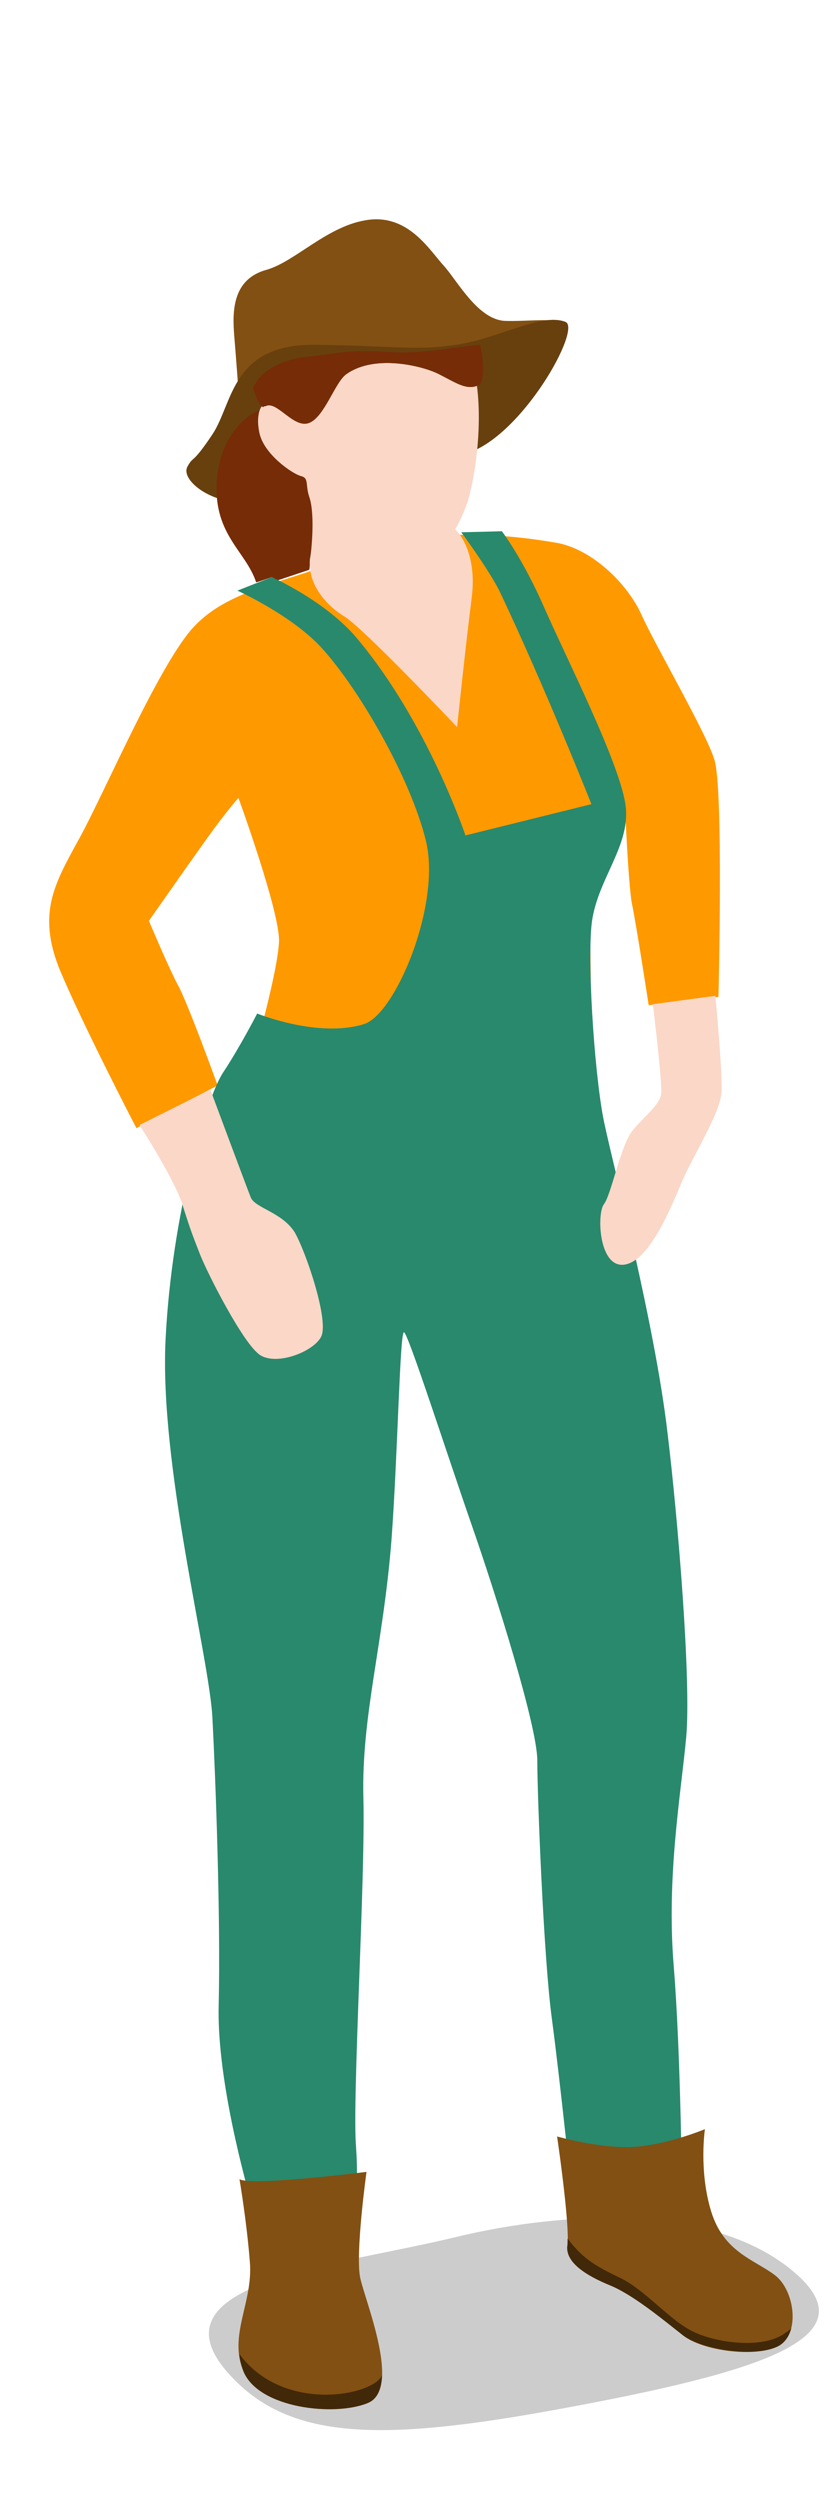 <?xml version="1.0" ?><svg baseProfile="basic" id="Layer_1" version="1.1" viewBox="0 0 80 240" xml:space="preserve" xmlns="http://www.w3.org/2000/svg" xmlns:xlink="http://www.w3.org/1999/xlink"><g><path d="M21.9,227.8c6,6.8,15.4,6.6,33.8,3.1c18.5-3.5,27.9-6.8,20.3-13c-7.6-6.2-21.3-5.8-32.4-3.1   C32.5,217.5,14.2,219.1,21.9,227.8z" opacity="0.2"/><path d="M13.1,108.3l7.8-4.1c0,0-3-8.3-3.9-9.8c-0.8-1.5-2.7-6-2.7-6s3.5-5,5.5-7.8s3.1-4,3.1-4s3.9,10.7,3.9,13.7   c-0.1,3-2.5,11.3-2.5,11.3s2.8,10.3,16.6,9.4c13.7-0.8,16-6.1,16-6.1S56.7,93.5,56.7,90s0-6.1,0-6.1s3.1-3.9,3.3-6.2s-0.1-3-0.1-3   s0.4,10.2,0.8,12.1c0.4,1.9,1.6,9.7,1.6,9.7l6.7-0.8c0,0,0.5-20.2-0.4-22.8c-0.8-2.6-5.7-11-7-13.9s-4.7-6.3-8.2-6.9   s-12.1-1.8-19.1,1.1S21.4,56.5,18,60.9S9.8,76.6,7.5,80.7c-2.3,4.2-3.9,7-1.8,12.3C7.9,98.3,13.1,108.3,13.1,108.3z" fill="#FF9900"/><path d="M24.7,97.3c0,0,5.9,2.4,10.3,1c3-1,7.4-11.5,5.9-17.6c-1.5-6.1-6.5-14.7-10.1-18.6c-2.9-3.1-8-5.4-8-5.4   l3.3-1.3c0,0,5.2,2.3,8.2,5.9c6.8,8.1,10.4,18.9,10.4,18.9l12.1-3c0,0-4.4-11.1-8.8-20.4c-1.1-2.2-3.7-5.7-3.7-5.7l3.9-0.1   c0,0,2,2.6,4.1,7.4s7.4,15.2,7.8,19.1c0.4,3.9-2.9,7.1-3.3,11.4c-0.4,4.3,0.4,15.4,1.3,19.2c0.8,3.8,4.8,19.1,6,29.4   c1,8.2,2.3,23.9,1.8,29.3c-0.5,5.4-1.9,13.3-1.2,21.9c0.7,8.6,0.8,22.3,0.8,22.3l-10.5,0.4c0,0-1.2-11.6-2-17.6   c-0.8-5.9-1.4-21.5-1.4-24.8s-4-16-6.3-22.6c-2.4-6.9-6.1-18.4-6.5-18.5s-0.6,11.8-1.2,19.9c-0.8,10.2-2.9,16.9-2.7,24.8   s-1.1,29.1-0.7,33.6c0.3,4.5-0.3,7-0.3,7l-9.1,0.5c0,0-4-12.6-3.8-21.1c0.2-8.6-0.3-21.9-0.6-27.7c-0.3-5.8-5.1-24.2-4.5-36.3   s3.9-23.1,5.5-25.6C23,100.6,24.7,97.3,24.7,97.3z" fill="#28896D"/><path d="M23,209.2c1.1,0.7,12.2-0.7,12.2-0.7s-1.1,7.9-0.6,10.2c0.5,2.3,4,10.7,0.7,12c-3.2,1.3-10.4,0.5-11.9-3   c-1.5-3.5,0.9-6.6,0.6-10.5C23.7,213.3,23,209.2,23,209.2z" fill="#825012"/><path d="M53.5,205.1c0.3,2,1.2,8.7,1,10.4c-0.3,1.7,1.9,3,4.1,3.9c2.2,0.9,5.1,3.3,7,4.8s6.8,2.1,9,1.1   c2.3-1,1.8-5.4-0.2-6.9c-2-1.5-4.9-2.2-6.1-6.1s-0.6-7.9-0.6-7.9s-3.6,1.5-6.8,1.7C57.7,206.3,53.5,205.1,53.5,205.1z" fill="#825012"/><path d="M62.7,96.4l6-0.8c0,0,0.7,7.3,0.6,9.2c-0.1,2-2.7,6.1-3.7,8.4s-3.1,7.8-5.6,8.2c-2.5,0.4-2.7-4.9-2-5.8   c0.7-0.9,1.6-5.6,2.7-7c1.1-1.4,2.8-2.6,2.8-3.7C63.6,103.8,62.7,96.4,62.7,96.4z" fill="#FBD7C7"/><path d="M13.4,108l6.8-3.4c0,0,3.5,9.4,3.9,10.4c0.5,1,3,1.4,4.2,3.3c1.1,1.9,3.4,8.7,2.5,10.1   c-0.8,1.4-4.2,2.7-5.8,1.7s-5.1-7.9-5.8-9.7c-0.7-1.8-0.9-2.3-1.6-4.5C17,113.6,13.4,108,13.4,108z" fill="#FBD7C7"/><path d="M54.5,214.9c0,0.2,0,0.4,0,0.6c-0.3,1.7,1.9,3,4.1,3.9c2.2,0.9,5.1,3.3,7,4.8c1.9,1.4,6.8,2.1,9,1.1   c0.7-0.3,1.2-1,1.4-1.8c-0.2,0.2-0.3,0.3-0.5,0.4c-2,1.6-6.4,1.1-8.8,0s-4.7-4.1-7.3-5.3C56.9,217.4,55.9,216.7,54.5,214.9z" opacity="0.5"/><path d="M23.4,227.7c1.5,3.5,8.7,4.3,11.9,3c1-0.4,1.3-1.4,1.4-2.7c-0.8,2-9.5,3.7-13.7-2   C23,226.5,23.2,227.1,23.4,227.7z" opacity="0.5"/><path d="M54.2,31.2c0-0.8-3.7-0.3-5.8-0.4c-2.5-0.2-4.4-3.7-5.7-5.2c-1.4-1.5-3.4-5-7.3-4.5c-3.9,0.5-7,4-9.8,4.8   c-3.3,0.9-3.3,4-3.1,6.4c0.2,2.4,0.4,5.2,0.4,5.2s3.4-5.2,8.5-4.1C41.3,35.7,54.2,31.2,54.2,31.2z" fill="#825012"/><path d="M54.3,30.9c1.6,0.6-4.1,10.9-9.4,12.6c-5.3,1.7-19.3,5-22.3,4.7s-5.2-2.3-4.6-3.4c0.6-1.1,0.4-0.1,2.4-3.1   s1.8-8.7,9.9-8.6c8.1,0.1,9.4,0.6,13.5,0S52,30,54.3,30.9z" fill="#825012"/><path d="M54.3,30.9c1.6,0.6-4.1,10.9-9.4,12.6c-5.3,1.7-19.3,5-22.3,4.7s-5.2-2.3-4.6-3.4c0.6-1.1,0.4-0.1,2.4-3.1   s1.8-8.7,9.9-8.6c8.1,0.1,9.4,0.6,13.5,0S52,30,54.3,30.9z" opacity="0.2"/><g><path d="M29.8,53.5c0.4-2.4,0.4-4.8-0.1-5.9c-0.4-1.1,0-1.8-0.8-2s-3.7-2-4-4.2c-0.2-1-0.1-1.6,0-2    c-1.6,0.6-3.9,2.9-4.1,7c-0.2,5,2.8,6.5,3.8,9.5c0,0,0,0,0,0c0.1,0,1.5-0.5,1.5-0.5l0.6,0.3l3-1C29.8,54.3,29.7,53.9,29.8,53.5z" fill="#762C07"/><path d="M45.3,57.4c0.6-4.7-1.6-6.6-1.6-6.6s0.3-0.3,1.1-2.3c0.6-1.7,1.6-6.8,1-11.5c-1,0.5-2.1-0.3-3.7-1.1    c-1.6-0.8-6.2-1.9-8.9,0c-1.1,0.8-2.1,4.2-3.6,4.7s-3.1-2.3-4.2-1.6c-0.1,0-0.2,0-0.2,0c-0.1,0-0.2,0.2-0.3,0.5    c-0.1,0.4-0.2,1,0,2c0.4,2.1,3.2,4,4,4.2s0.4,0.8,0.8,2c0.4,1.1,0.4,3.5,0.1,5.9c-0.1,0.4,0,0.8,0,1.2c0.3,1.9,1.8,3.5,3.3,4.4    c1.8,1.1,10.8,10.6,10.8,10.6S44.7,62.1,45.3,57.4z" fill="#FBD7C7"/><path d="M25.5,39c1.1-0.6,2.7,2.2,4.2,1.6s2.5-4,3.6-4.7c2.7-1.9,7.3-0.8,8.9,0c1.5,0.8,2.7,1.6,3.7,1.1    c0,0,0.1,0,0.1,0c0.4-0.2,0.6-1.9,0.1-3.9c-1.8,0.1-5.3,0.9-8.6,0.7c-4.1-0.3-5.5,0.2-7.6,0.4c-2,0.2-3.1,0.6-4.4,1.5    c-0.4,0.3-0.8,0.8-1.2,1.5c0.3,1.1,0.7,1.8,1,1.9C25.3,39,25.4,39,25.5,39z" fill="#762C07"/></g></g></svg>